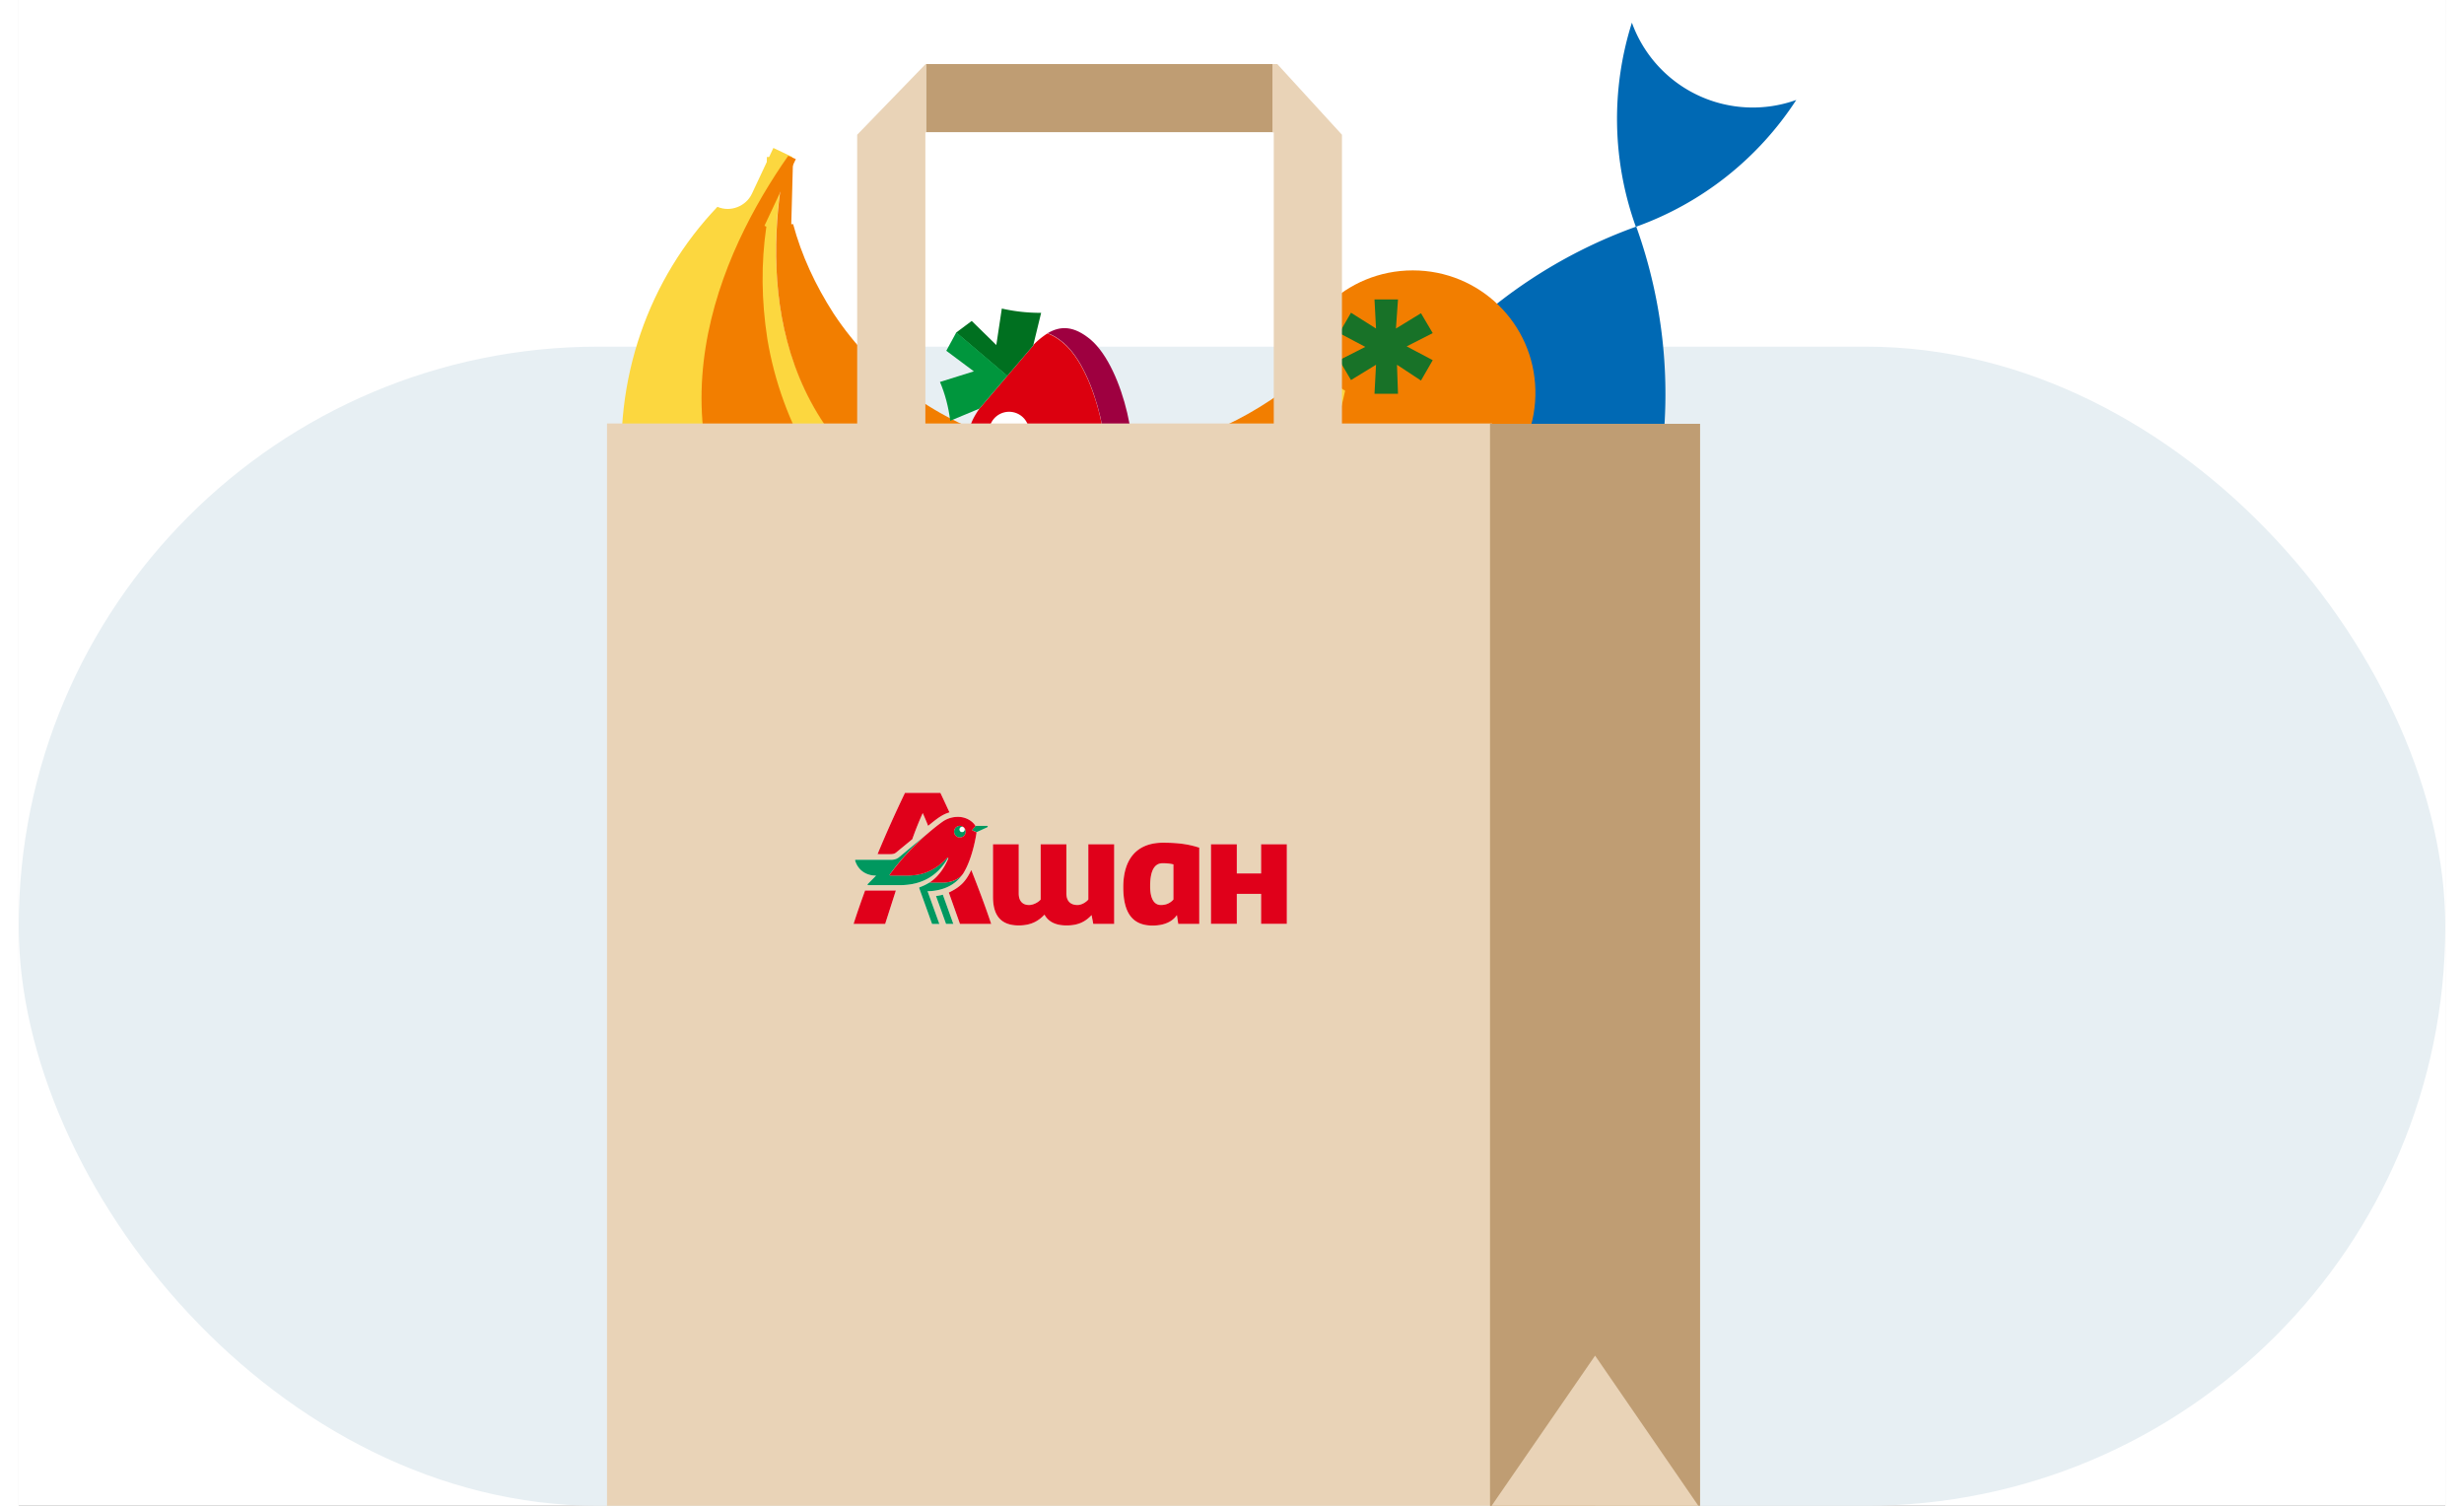 <svg width="90" height="55" viewBox="0 0 224 139" fill="none" xmlns="http://www.w3.org/2000/svg"><rect x="0" y="0" width="224" height="139" fill="#333333" stroke="none"/><g clip-path="url(#a)"><path fill="#fff" d="M0 0h224v139H0z"/><rect y="32" width="224" height="107" rx="53.5" fill="#E7EFF3"/><path d="M148.915 2.091a29.425 29.425 0 0 0 .365 18.846 29.499 29.499 0 0 0 14.808-11.71 11.885 11.885 0 0 1-9.069-.43 11.84 11.84 0 0 1-6.104-6.706Z" fill="#0069B4"/><path d="M143.146 63.462a45.844 45.844 0 0 0 8.391-20.513 45.717 45.717 0 0 0-2.22-22.031 45.912 45.912 0 0 0-18.443 12.314 45.837 45.837 0 0 0-10.509 19.516 20.003 20.003 0 0 1 13.3 1.31 19.937 19.937 0 0 1 9.488 9.39l-.007.014Z" fill="#0069B4"/><path d="M143.166 63.447a19.947 19.947 0 0 0-9.49-9.392 20.009 20.009 0 0 0-13.303-1.31 45.549 45.549 0 0 0 1.254 26.866 45.78 45.78 0 0 0 21.539-16.164Z" fill="#221657"/><path d="M130.944 67.248a3.087 3.087 0 0 0-1.375-4.148 3.1 3.1 0 0 0-4.155 1.381 3.087 3.087 0 0 0 1.375 4.148 3.1 3.1 0 0 0 4.155-1.38Z" fill="#0069B4"/><path d="M140.005 35.977c-.142-6.12-5.14-11.017-11.317-11.017-6.177 0-11.175 4.896-11.317 11.017v.565c.142 6.121 5.14 11.018 11.317 11.018 6.177 0 11.175-4.897 11.317-11.018v-.564Z" fill="#F27E00"/><path d="m129.445 28.914-2.311 1.413.189-2.684h-2.169l.141 2.684-2.31-1.46-1.085 1.883 2.405 1.272-2.405 1.224 1.085 1.836 2.31-1.412-.141 2.683h2.169l-.094-2.683 2.216 1.46 1.084-1.884-2.404-1.271 2.404-1.225-1.084-1.836Z" fill="#187228"/><path d="M66.864 20.782c1.196-.069 2.086-.977 2.101-2.176l.102-4.117 1.719.072c-1.853 9.356-2.07 24.696 12.976 32.818 15.664 8.428 30.29-3.806 37.699-11.94l.98.628a28.987 28.987 0 0 1-15.373 19.984c-13.322 6.678-30.6 1.426-37.956-11.508-4.299-7.544-4.888-16.158-2.248-23.76Z" fill="#FCD73F"/><path d="M83.768 47.465c-15.046-8.122-14.83-23.463-12.977-32.818l.688.046-.163 6.004.171-.01c.768 2.867 2.043 5.62 3.74 8.261 7.805 11.795 23.24 16.298 36.175 10.327 2.92-1.368 5.558-3.147 7.755-5.158l2.311 1.408c-7.41 8.135-22.036 20.37-37.7 11.94Z" fill="#F27E00"/><path d="M64.496 19.093c1.231.528 2.653-.068 3.187-1.211l1.981-4.225 1.763.84c-6.25 8.923-13.547 24.842-1.595 40.16 12.505 15.972 32.851 9.679 44.295 4.565l1.222 1.364c-5.626 7.86-14.738 13.267-25.25 13.79-17.01.812-32.535-12.588-34.292-29.438-1.01-9.959 2.39-19.23 8.69-25.845Z" fill="#FCD73F"/><path d="M69.436 54.543c-11.952-15.319-4.654-31.237 1.597-40.16l.703.301-2.897 6.16.176.076c-.49 3.368-.46 6.79.09 10.354C71.751 47.218 85.89 58.9 101.99 58.653c3.684-.042 7.161-.671 10.433-1.888l1.777 2.551c-11.439 5.2-32.344 11.204-44.763-4.772Z" fill="#F27E00"/><path d="M94.98 30.76c.455.157.957.452 1.47.889 3.157 2.681 4.724 11.153 3.396 12.71-.145.172-.521.343-1.044.456 1.801-.074 3.195-.364 3.535-.763 1.344-1.577-.239-10.03-3.396-12.71-1.556-1.29-2.778-1.28-3.962-.583Z" fill="#9E0040"/><path d="M96.432 31.668c-.513-.436-1.015-.732-1.47-.89a7.521 7.521 0 0 0-1.281 1.042l.003.035-2.412 2.83-2.59 3.04c-1.224 1.745-1.541 3.31.512 5.054 2.016 1.712 6.413 2.206 9.59 2.055.539-.132.898-.285 1.044-.456 1.344-1.577-.24-10.029-3.396-12.71Z" fill="#DC000F"/><path d="M92.832 41.053a1.843 1.843 0 0 0-.21-2.601 1.85 1.85 0 0 0-2.605.21 1.843 1.843 0 0 0 .21 2.602 1.85 1.85 0 0 0 2.605-.21Z" fill="#fff"/><path d="m90.752 28.482-.508 3.367-2.27-2.222-1.437 1.071 4.716 4.006 2.412-2.83-.003-.036.719-2.96a16.081 16.081 0 0 1-3.629-.396Z" fill="#007020"/><path d="m85.627 32.38 2.544 1.9-3.128.978c.48 1.128.791 2.342.941 3.55l.003.035 2.692-1.12 2.59-3.04-4.716-4.006-.926 1.703Z" fill="#00963D"/><path d="M136.01 39.092H54.306v100.077h81.704V39.092Z" fill="#E9D3B7"/><path d="M155.21 39.124h-19.383V139.2h19.383V39.124Z" fill="#BF9D73"/><path d="M145.518 39.124h-9.691V139.2h9.691V39.124Z" fill="#BF9D73"/><path d="M155.188 139.201h-19.361l9.691-14.062 9.67 14.062ZM83.717 5.915 77.4 12.438V41.03h6.295V12.222h.087V5.915h-.065ZM116.181 5.913h-.454v6.308h.129v29.16h6.295V12.438l-5.97-6.524Z" fill="#E9D3B7"/><path d="M115.732 5.913h-31.95V12.2h31.95V5.913Z" fill="#BF9D73"/><path fill-rule="evenodd" clip-rule="evenodd" d="M117.062 85.283h-2.376v-2.767h-2.241v2.767h-2.387v-7.347h2.387v2.694h2.241v-2.694h2.376v7.347Zm-30.56-8.89a.537.537 0 0 0 0 .756.54.54 0 0 0 .758 0 .538.538 0 0 0 .025-.73c.07.096.062.24-.023.326a.257.257 0 0 1-.352 0 .257.257 0 0 1 0-.353.258.258 0 0 1 .327-.021.54.54 0 0 0-.735.021Zm1.92.434s-.311 2.322-1.225 3.793c-.03.046-.064.092-.103.137-.921 1.337-2.513 1.511-3.194 1.511l1.09 3.026h-.675l-1.183-3.295c-.01-.052 0-.083.03-.093.465-.182.576-.246.897-.43l.027-.016h.003c.976-.633 1.501-1.682 1.718-2.197.01-.031.01-.063-.02-.083l-.004-.001c-.06.11-.121.222-.192.333-.85 1.285-2.148 2.197-4.255 2.197H78.42c-.072 0-.072-.073-.041-.104l.768-.777c-1.07 0-1.692-.632-1.92-1.337-.02-.041-.041-.124.041-.124h3.27c.342 0 .58-.104.778-.28l2.604-2.166a22.709 22.709 0 0 0-3.507 3.793.054.054 0 0 0-.011.03.08.08 0 0 1 .009-.02 22.712 22.712 0 0 1 3.507-3.793c.851-.736 1.432-1.13 1.432-1.13.405-.258.851-.393 1.36-.393.857 0 1.437.513 1.606.835l.004-.006h1.07c.072 0 .093.094.03.125l-.996.456-.353-.156c-.032-.008-.046-.041-.03-.076-.028.038-.008.077.028.086l.353.156Zm-.488 3.482c-.498 1.036-.975 1.555-2.075 2.083l1.027 2.891h2.885c-.592-1.772-1.235-3.44-1.837-4.974Zm-7.949 4.974H77.07c.355-1.123.71-2.107 1.035-3.011l.024-.067h2.843l-.986 3.078Zm.478-6.435c.207 0 .394-.03.55-.166l1.473-1.212c.301-.84.633-1.7.965-2.414.177.383.332.766.498 1.18.81-.662 1.308-1.056 1.972-1.243-.415-.901-.706-1.523-.84-1.803h-3.27c-.28.58-1.317 2.736-2.531 5.658h1.183Zm18.73 6.435-.155-.808c-.52.549-1.163.964-2.325.953-.986 0-1.66-.331-2.023-.995-.54.57-1.215.995-2.377.995-1.608 0-2.376-.87-2.376-2.642v-4.85h2.376v4.539c0 .684.343 1.067.955 1.067.394 0 .872-.259 1.069-.508v-5.098h2.376v4.539c0 .684.363 1.067 1.027 1.067.364 0 .8-.259.997-.508v-5.098h2.386v7.347h-1.93Zm6.247-1.74c.581 0 .934-.26 1.152-.509v-3.243a3.922 3.922 0 0 0-.996-.103c-.768 0-1.152.704-1.152 2.113 0 1.14.353 1.741.996 1.741Zm-.726 1.895h-.073c-1.764-.01-2.677-1.088-2.677-3.543 0-2.653 1.297-4.104 3.673-4.104 1.671 0 2.563.208 3.342.456v7.036h-1.941l-.124-.808c-.405.59-1.142.953-2.2.964ZM85.311 82.59a4.896 4.896 0 0 1-.633.125l.923 2.57h.675l-.965-2.695Z" fill="#fff"/><path fill-rule="evenodd" clip-rule="evenodd" d="M86.91 76.393a.256.256 0 0 0 0 .352c.093.093.259.093.352 0a.256.256 0 0 0 0-.352.257.257 0 0 0-.352 0Z" fill="#fff"/><path fill-rule="evenodd" clip-rule="evenodd" d="M89.389 76.237h-1.07l-.259.322c-.041.041-.03.093.01.103l.354.156.996-.456c.062-.031.041-.124-.031-.124Zm-3.985 5.223h-1.318c-.343.197-.446.26-.924.446-.03.01-.041.041-.03.093l1.182 3.295h.675l-1.09-3.026c.706 0 2.387-.186 3.29-1.658-.27.436-.924.85-1.785.85Zm1.857-4.715a.257.257 0 0 1-.352 0 .257.257 0 0 1 0-.352.257.257 0 0 1 .352 0 .54.54 0 0 0-.757 0 .537.537 0 0 0 0 .756.54.54 0 0 0 .757 0 .537.537 0 0 0 0-.756.256.256 0 0 1 0 .352Zm-2.584 5.969c.229-.031.447-.073.633-.124l.965 2.694h-.674l-.924-2.57Zm.914-3.202c-.851 1.285-2.148 2.197-4.255 2.197H78.42c-.073 0-.073-.073-.042-.104l.768-.777c-1.069 0-1.691-.632-1.92-1.337-.02-.041-.04-.124.042-.124h3.269c.342 0 .581-.104.778-.28l2.605-2.166a22.709 22.709 0 0 0-3.508 3.793c-.03.041.01.104.052.104h1.546c1.017 0 2.335-.187 3.695-1.627.03-.031.052-.031.083-.021-.063.114-.125.228-.197.342Z" fill="#00985F"/><path fill-rule="evenodd" clip-rule="evenodd" d="M114.686 85.283h2.376v-7.347h-2.376v2.694h-2.241v-2.694h-2.387v7.347h2.387v-2.767h2.241v2.767Zm-28.184-8.134a.537.537 0 0 1 0-.757.54.54 0 0 1 .758 0 .537.537 0 0 1 0 .757.54.54 0 0 1-.758 0Zm.695 3.471c.913-1.471 1.225-3.793 1.225-3.793l-.353-.155c-.041-.01-.062-.062-.01-.103l.26-.322c-.167-.321-.748-.84-1.61-.84-.508 0-.954.136-1.359.395 0 0-.58.393-1.432 1.13a22.712 22.712 0 0 0-3.507 3.792c-.031.051.01.103.052.103h1.546c1.017 0 2.335-.186 3.694-1.626.031-.032.052-.032.083-.021.031.02.031.052.02.083-.217.518-.746 1.575-1.732 2.207h1.318c.871-.01 1.525-.425 1.805-.85Zm-1.338 1.772c1.1-.528 1.577-1.047 2.075-2.083.602 1.534 1.245 3.202 1.837 4.974h-2.885l-1.027-2.891Zm-8.79 2.891h2.916l.986-3.078h-2.843c-.332.923-.695 1.928-1.059 3.078Zm3.944-6.6c-.156.134-.343.165-.55.165H79.28a111.712 111.712 0 0 1 2.532-5.658h3.268c.135.28.426.902.841 1.803-.664.187-1.162.58-1.972 1.244a25.285 25.285 0 0 0-.498-1.181 30.03 30.03 0 0 0-.965 2.414l-1.473 1.212Zm18.025 5.792.155.808h1.93v-7.347h-2.386v5.098c-.197.25-.633.508-.997.508-.664 0-1.027-.383-1.027-1.067v-4.539h-2.376v5.098c-.197.25-.675.508-1.07.508-.611 0-.954-.383-.954-1.067v-4.539h-2.376v4.85c0 1.772.768 2.642 2.376 2.642 1.162 0 1.837-.425 2.377-.995.363.663 1.037.995 2.023.995 1.162.01 1.806-.404 2.325-.953Zm7.554-1.44c-.218.248-.571.507-1.152.507-.643 0-.996-.6-.996-1.74 0-1.41.384-2.115 1.152-2.115.446 0 .674.032.996.104v3.243Zm-1.951 2.404h.073c1.058-.01 1.795-.374 2.2-.964l.124.808h1.941v-7.036c-.779-.248-1.671-.456-3.342-.456-2.376 0-3.673 1.45-3.673 4.104 0 2.455.913 3.533 2.677 3.544Z" fill="#E0001A"/></g><defs><clipPath id="a"><path fill="#fff" d="M0 0h224v139H0z"/></clipPath></defs></svg>